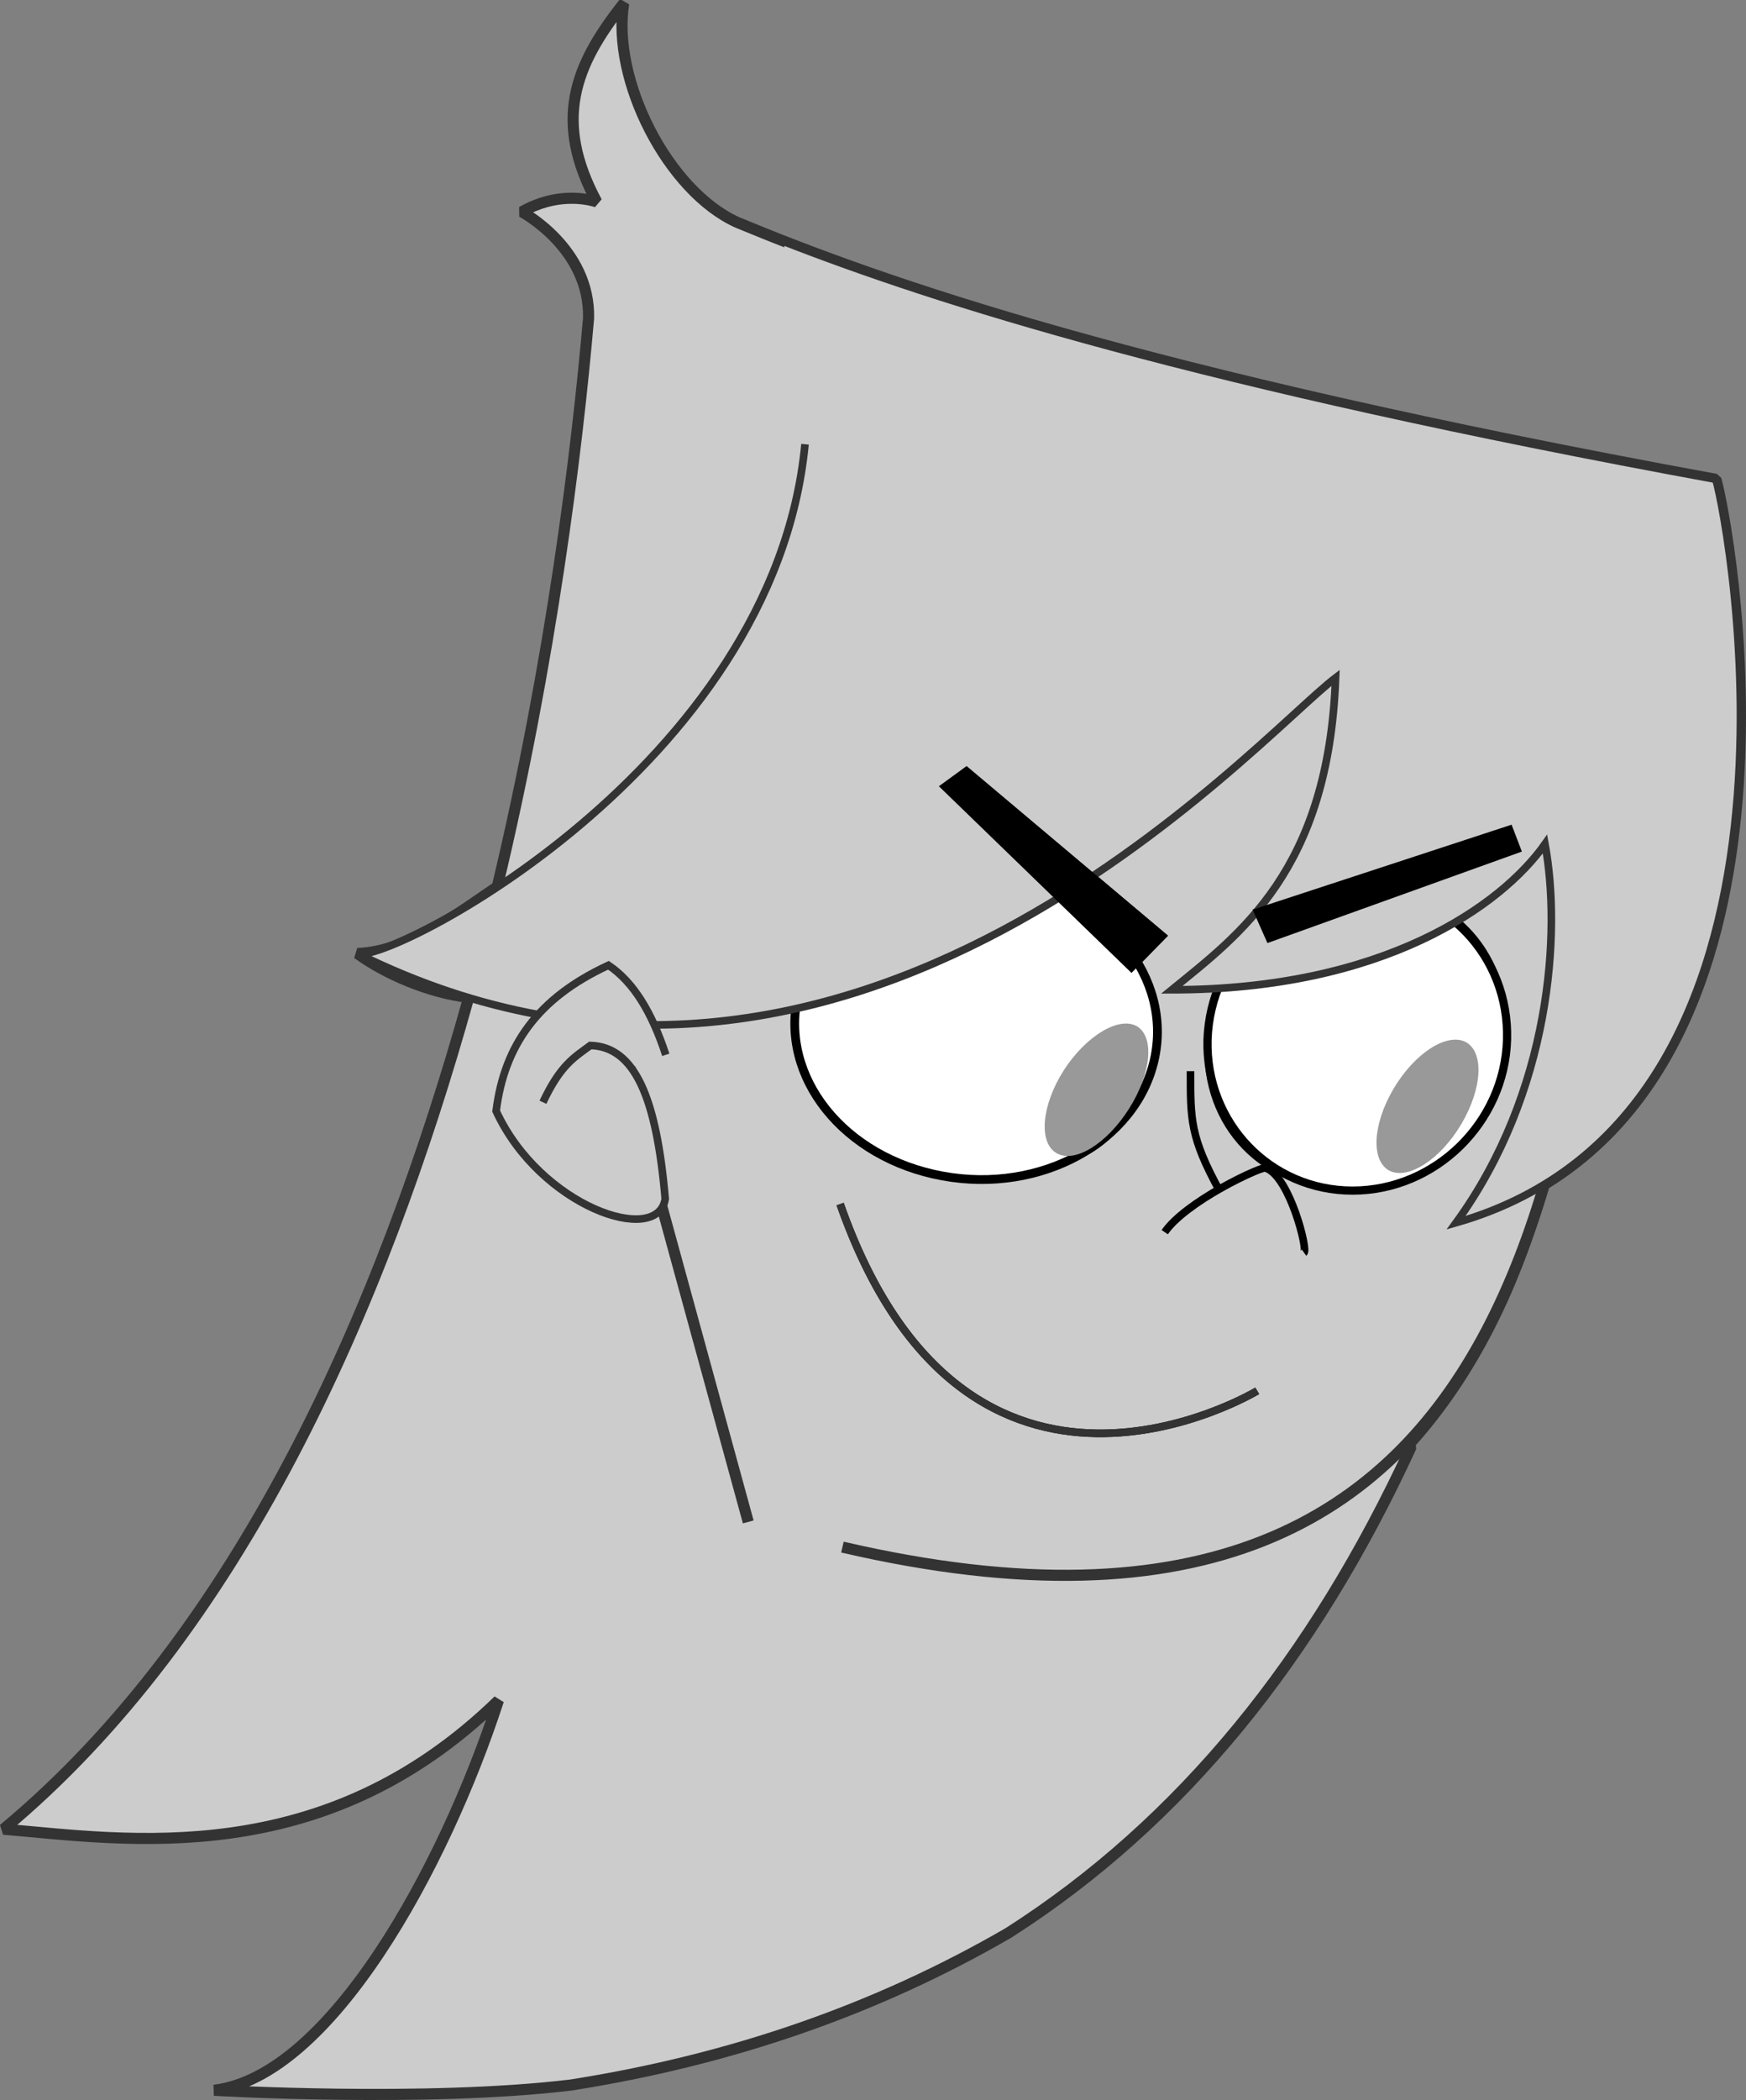 <?xml version="1.0" encoding="UTF-8" standalone="no"?>
<svg
   xmlns:dc="http://purl.org/dc/elements/1.1/"
   xmlns:cc="http://creativecommons.org/ns#"
   xmlns:rdf="http://www.w3.org/1999/02/22-rdf-syntax-ns#"
   xmlns:svg="http://www.w3.org/2000/svg"
   xmlns="http://www.w3.org/2000/svg"
   xmlns:sodipodi="http://sodipodi.sourceforge.net/DTD/sodipodi-0.dtd"
   xmlns:inkscape="http://www.inkscape.org/namespaces/inkscape"
   width="46.214mm"
   height="55.552mm"
   viewBox="0 0 46.214 55.552"
   version="1.1"
   id="svg236"
   inkscape:version="1.0.2 (e86c870879, 2021-01-15, custom)"
   sodipodi:docname="head_girl.svg">
  <rect x="0" y="0" width="46.214" height="55.552" fill="#808080" stroke="none"/>
  <defs
     id="defs230" />
  <sodipodi:namedview
     id="base"
     pagecolor="#ffffff"
     bordercolor="#666666"
     borderopacity="1.0"
     inkscape:pageopacity="0.0"
     inkscape:pageshadow="2"
     inkscape:zoom="0.35"
     inkscape:cx="53.048684"
     inkscape:cy="79.160453"
     inkscape:document-units="mm"
     inkscape:current-layer="layer1"
     inkscape:document-rotation="0"
     showgrid="false"
     fit-margin-top="0"
     fit-margin-left="0"
     fit-margin-right="0"
     fit-margin-bottom="0"
     inkscape:window-width="1431"
     inkscape:window-height="1208"
     inkscape:window-x="160"
     inkscape:window-y="1350"
     inkscape:window-maximized="0" />
  <g
     inkscape:label="Layer 1"
     inkscape:groupmode="layer"
     id="layer1"
     transform="translate(-91.798,-127.222)">
    <path
       id="path5418"
       d="m 108.305,127.314 c -1.316,1.657 -1.858,3.112 -0.712,5.249 -0.279,-0.093 -1.084,-0.248 -1.982,0.263 0,0 1.812,0.96 1.765,2.818 -0.31,3.561 -0.991,9.074 -2.416,15.035 -0.945,0.635 -2.338,1.719 -3.701,1.765 0.743,0.542 1.889,1.037 2.942,1.161 0,0.015 0,0.015 0,0.015 -2.292,8.222 -6.07,16.801 -12.31,21.988 3.283,0.279 8.454,1.115 13.1,-3.407 -1.44,4.429 -4.46,9.941 -7.525,10.313 0,0 5.605,0.325 9.446,-0.139 4.227,-0.666 8.083,-1.997 11.582,-4.026 4.583,-2.927 8.083,-7.278 10.653,-12.852 l -0.046,-0.077 c 1.688,-1.858 2.756,-4.165 3.422,-6.426 0,0 0.062,-0.372 0.062,-0.387 7.417,-4.398 4.955,-17.59 4.63,-18.705 -15.33,-2.803 -22.096,-5.218 -25.905,-6.798 -1.843,-0.836 -3.329,-3.778 -3.004,-5.791 z"
       style="fill:#cccccc;fill-opacity:1;fill-rule:nonzero;stroke:#333333;stroke-width:0.294px;stroke-linecap:butt;stroke-linejoin:bevel;stroke-miterlimit:4;stroke-dasharray:none;stroke-opacity:1"
       inkscape:connector-curvature="0" />
    <path
       id="path5420"
       d="m 114.096,168.146 c 19.17,4.444 19.34,-11.923 20.765,-23.242 -6.906,-3.933 -19.588,-1.951 -25.302,5.481 l -1.161,5.404 3.205,11.691 z"
       style="fill:#cccccc;fill-opacity:1;fill-rule:nonzero;stroke:none;stroke-width:0.194"
       inkscape:connector-curvature="0" />
    <path
       id="path5422"
       d="m 114.096,168.146 c 19.17,4.444 19.34,-11.923 20.765,-23.242 -6.906,-3.933 -19.588,-1.951 -25.302,5.481 l -1.161,5.404 3.205,11.691"
       style="fill:none;stroke:#333333;stroke-width:0.294px;stroke-linecap:butt;stroke-linejoin:bevel;stroke-miterlimit:4;stroke-dasharray:none;stroke-opacity:1"
       inkscape:connector-curvature="0" />
    <path
       id="path5424"
       d="m 123.309,155.557 c 0,1.27 -0.015,1.734 0.774,3.174"
       style="fill:none;stroke:#000000;stroke-width:0.201px;stroke-linecap:butt;stroke-linejoin:miter;stroke-miterlimit:4;stroke-dasharray:none;stroke-opacity:1"
       inkscape:connector-curvature="0" />
    <path
       id="path5426"
       d="m 126.313,160.357 c 0.108,-0.077 -0.372,-1.982 -0.991,-2.23 0.062,-0.093 -0.557,0.155 -1.239,0.542 -0.573,0.325 -1.192,0.759 -1.456,1.146"
       style="fill:none;stroke:#000000;stroke-width:0.201px;stroke-linecap:butt;stroke-linejoin:miter;stroke-miterlimit:4;stroke-dasharray:none;stroke-opacity:1"
       inkscape:connector-curvature="0" />
    <path
       id="path5428"
       d="m 124.161,153.327 c -0.929,2.028 -0.108,4.289 1.843,5.032 1.951,0.743 4.289,-0.279 5.218,-2.307 0.743,-1.626 0.356,-3.391 -0.821,-4.413 z"
       style="fill:#ffffff;fill-opacity:1;fill-rule:nonzero;stroke:none;stroke-width:0.194"
       inkscape:connector-curvature="0" />
    <path
       id="path5430"
       d="m 124.161,153.327 c -0.929,2.028 -0.108,4.289 1.843,5.032 1.951,0.743 4.289,-0.279 5.218,-2.307 0.743,-1.626 0.356,-3.391 -0.821,-4.413"
       style="fill:none;stroke:#000000;stroke-width:0.201px;stroke-linecap:butt;stroke-linejoin:miter;stroke-miterlimit:4;stroke-dasharray:none;stroke-opacity:1"
       inkscape:connector-curvature="0" />
    <path
       id="path5432"
       d="m 128.683,156.022 c -0.557,0.945 -0.604,1.905 -0.108,2.168 0.495,0.248 1.347,-0.294 1.905,-1.239 0.557,-0.945 0.604,-1.905 0.108,-2.168 -0.495,-0.248 -1.347,0.294 -1.905,1.239 z"
       style="fill:#00618b;fill-opacity:1;fill-rule:nonzero;stroke:#000000;stroke-width:0.217px;stroke-linecap:butt;stroke-linejoin:miter;stroke-miterlimit:4;stroke-dasharray:none;stroke-opacity:1"
       inkscape:connector-curvature="0" />
    <path
       id="path5434"
       d="m 119.949,155.542 c -0.588,0.929 -0.666,1.905 -0.186,2.183 0.48,0.279 1.332,-0.248 1.92,-1.177 0.588,-0.929 0.681,-1.905 0.201,-2.183 -0.48,-0.263 -1.347,0.263 -1.936,1.177 z"
       style="fill:#00618b;fill-opacity:1;fill-rule:nonzero;stroke:#000000;stroke-width:0.217px;stroke-linecap:butt;stroke-linejoin:miter;stroke-miterlimit:4;stroke-dasharray:none;stroke-opacity:1"
       inkscape:connector-curvature="0" />
    <path
       id="path5436"
       d="m 125.075,164.012 c 0,0 -7.68,4.645 -11.04,-4.94"
       style="fill:none;stroke:#000000;stroke-width:0.201px;stroke-linecap:butt;stroke-linejoin:miter;stroke-miterlimit:4;stroke-dasharray:none;stroke-opacity:1"
       inkscape:connector-curvature="0" />
    <path
       id="path5438"
       d="m 125.075,164.012 c 0,0 -7.68,4.645 -11.04,-4.94"
       style="fill:none;stroke:#333333;stroke-width:0.201px;stroke-linecap:butt;stroke-linejoin:miter;stroke-miterlimit:4;stroke-dasharray:none;stroke-opacity:1"
       inkscape:connector-curvature="0" />
    <path
       id="path5440"
       d="m 122.566,151.98 -0.821,0.836 -4.94,-4.785 0.573,-0.418 z"
       style="fill:#000000;fill-opacity:1;fill-rule:nonzero;stroke:#000000;stroke-width:0.201px;stroke-linecap:butt;stroke-linejoin:miter;stroke-miterlimit:4;stroke-dasharray:none;stroke-opacity:1"
       inkscape:connector-curvature="0" />
    <path
       id="path5442"
       d="m 125.09,151.345 6.658,-2.183 0.201,0.526 -6.55,2.354 z"
       style="fill:#000000;fill-opacity:1;fill-rule:nonzero;stroke:#000000;stroke-width:0.201px;stroke-linecap:butt;stroke-linejoin:miter;stroke-miterlimit:4;stroke-dasharray:none;stroke-opacity:1"
       inkscape:connector-curvature="0" />
    <path
       id="path5444"
       d="m 105.626,148.651 c 0.914,-4.227 2.059,-12.124 1.92,-13.394 -0.062,-0.712 -0.387,-1.332 -0.945,-1.905 -0.294,-0.294 -0.495,-0.557 -0.465,-0.604 0.046,-0.031 0.356,-0.077 0.697,-0.108 0.573,-0.031 0.681,-0.015 1.13,0.294 0.635,0.403 1.316,1.161 1.394,1.517 0.031,0.155 0.093,0.263 0.139,0.263 0.046,0 0.155,0.186 0.217,0.403 0.093,0.294 0.108,1.177 0.031,3.546 -0.108,3.143 -0.217,4.243 -0.774,7.525 l -0.217,1.239 -0.79,0.728 c -0.79,0.728 -2.508,2.106 -2.632,2.106 -0.031,0 0.108,-0.728 0.294,-1.61 z"
       style="fill:none;stroke:none;stroke-width:0.194"
       inkscape:connector-curvature="0" />
    <path
       id="path5446"
       d="m 131.687,154.721 c -0.062,2.199 -1.905,3.995 -4.088,3.995 -2.183,0 -3.902,-1.796 -3.84,-3.995 0.077,-2.214 1.905,-4.01 4.088,-4.01 2.183,0 3.902,1.796 3.84,4.01 z"
       style="fill:#ffffff;fill-opacity:1;fill-rule:nonzero;stroke:#000000;stroke-width:0.217px;stroke-linecap:butt;stroke-linejoin:miter;stroke-miterlimit:4;stroke-dasharray:none;stroke-opacity:1"
       inkscape:connector-curvature="0" />
    <path
       id="path5448"
       d="m 122.349,155.263 c -0.495,2.168 -3.004,3.546 -5.605,3.066 -2.617,-0.48 -4.32,-2.617 -3.825,-4.785 0.48,-2.168 3.004,-3.53 5.605,-3.066 2.601,0.48 4.32,2.617 3.825,4.785 z"
       style="fill:#ffffff;fill-opacity:1;fill-rule:nonzero;stroke:#000000;stroke-width:0.232px;stroke-linecap:butt;stroke-linejoin:miter;stroke-miterlimit:4;stroke-dasharray:none;stroke-opacity:1"
       inkscape:connector-curvature="0" />
    <path
       id="path5450"
       d="m 128.683,156.022 c -0.557,0.945 -0.604,1.905 -0.108,2.168 0.495,0.248 1.347,-0.294 1.905,-1.239 0.557,-0.945 0.604,-1.905 0.108,-2.168 -0.495,-0.248 -1.347,0.294 -1.905,1.239 z"
       style="fill:#999999;fill-opacity:1;fill-rule:nonzero;stroke:none;stroke-width:0.217px;stroke-linecap:butt;stroke-linejoin:miter;stroke-miterlimit:4;stroke-dasharray:none;stroke-opacity:1"
       inkscape:connector-curvature="0" />
    <path
       id="path5452"
       d="m 119.949,155.542 c -0.588,0.929 -0.666,1.905 -0.186,2.183 0.48,0.279 1.332,-0.248 1.92,-1.177 0.588,-0.929 0.681,-1.905 0.201,-2.183 -0.48,-0.263 -1.347,0.263 -1.936,1.177 z"
       style="fill:#999999;fill-opacity:1;fill-rule:nonzero;stroke:none;stroke-width:0.217px;stroke-linecap:butt;stroke-linejoin:miter;stroke-miterlimit:4;stroke-dasharray:none;stroke-opacity:1"
       inkscape:connector-curvature="0" />
    <path
       id="path5454"
       d="m 113.105,138.973 c -0.821,8.578 -11.087,13.781 -11.846,13.471 13.1,6.488 23.769,-5.683 25.89,-7.293 -0.186,5.11 -2.555,6.798 -4.336,8.253 5.59,0 8.718,-2.214 9.879,-3.856 0.434,2.338 0.155,6.565 -2.354,10.018 10.127,-2.896 7.231,-18.457 6.875,-19.665 -13.781,-2.524 -20.656,-4.723 -24.667,-6.287 z"
       style="fill:#cccccc;fill-opacity:1;fill-rule:nonzero;stroke:none;stroke-width:0.194"
       inkscape:connector-curvature="0" />
    <path
       id="path5456"
       d="m 113.105,138.973 c -0.821,8.578 -11.087,13.781 -11.846,13.471 13.1,6.488 23.769,-5.683 25.89,-7.293 -0.186,5.11 -2.555,6.798 -4.336,8.253 5.59,0 8.718,-2.214 9.879,-3.856 0.434,2.338 0.155,6.565 -2.354,10.018 10.127,-2.896 7.231,-18.457 6.875,-19.665 -13.781,-2.524 -20.656,-4.723 -24.667,-6.287"
       style="fill:none;stroke:#333333;stroke-width:0.201px;stroke-linecap:butt;stroke-linejoin:miter;stroke-miterlimit:4;stroke-dasharray:none;stroke-opacity:1"
       inkscape:connector-curvature="0" />
    <path
       id="path5458"
       d="m 109.42,155.124 c -0.372,-1.13 -0.852,-1.92 -1.517,-2.369 -1.874,0.867 -2.756,2.121 -2.973,3.856 1.161,2.524 4.274,3.592 4.475,2.323 -0.232,-2.679 -0.805,-4.026 -1.982,-4.057 -0.418,0.31 -0.79,0.511 -1.254,1.502 z"
       style="fill:#cccccc;fill-opacity:1;fill-rule:nonzero;stroke:none;stroke-width:0.194"
       inkscape:connector-curvature="0" />
    <path
       id="path5460"
       d="m 109.42,155.124 c -0.372,-1.13 -0.852,-1.92 -1.517,-2.369 -1.874,0.867 -2.756,2.121 -2.973,3.856 1.161,2.524 4.274,3.592 4.475,2.323 -0.232,-2.679 -0.805,-4.026 -1.982,-4.057 -0.418,0.31 -0.79,0.511 -1.254,1.502"
       style="fill:none;stroke:#333333;stroke-width:0.201px;stroke-linecap:butt;stroke-linejoin:miter;stroke-miterlimit:4;stroke-dasharray:none;stroke-opacity:1"
       inkscape:connector-curvature="0" />
    <path
       id="path5462"
       d="m 122.566,151.98 -0.821,0.836 -4.94,-4.785 0.573,-0.418 z"
       style="fill:#000000;fill-opacity:1;fill-rule:nonzero;stroke:#000000;stroke-width:0.201px;stroke-linecap:butt;stroke-linejoin:miter;stroke-miterlimit:4;stroke-dasharray:none;stroke-opacity:1"
       inkscape:connector-curvature="0" />
    <path
       id="path5464"
       d="m 125.09,151.345 6.658,-2.183 0.201,0.526 -6.55,2.354 z"
       style="fill:#000000;fill-opacity:1;fill-rule:nonzero;stroke:#000000;stroke-width:0.201px;stroke-linecap:butt;stroke-linejoin:miter;stroke-miterlimit:4;stroke-dasharray:none;stroke-opacity:1"
       inkscape:connector-curvature="0" />
  </g>
</svg>
